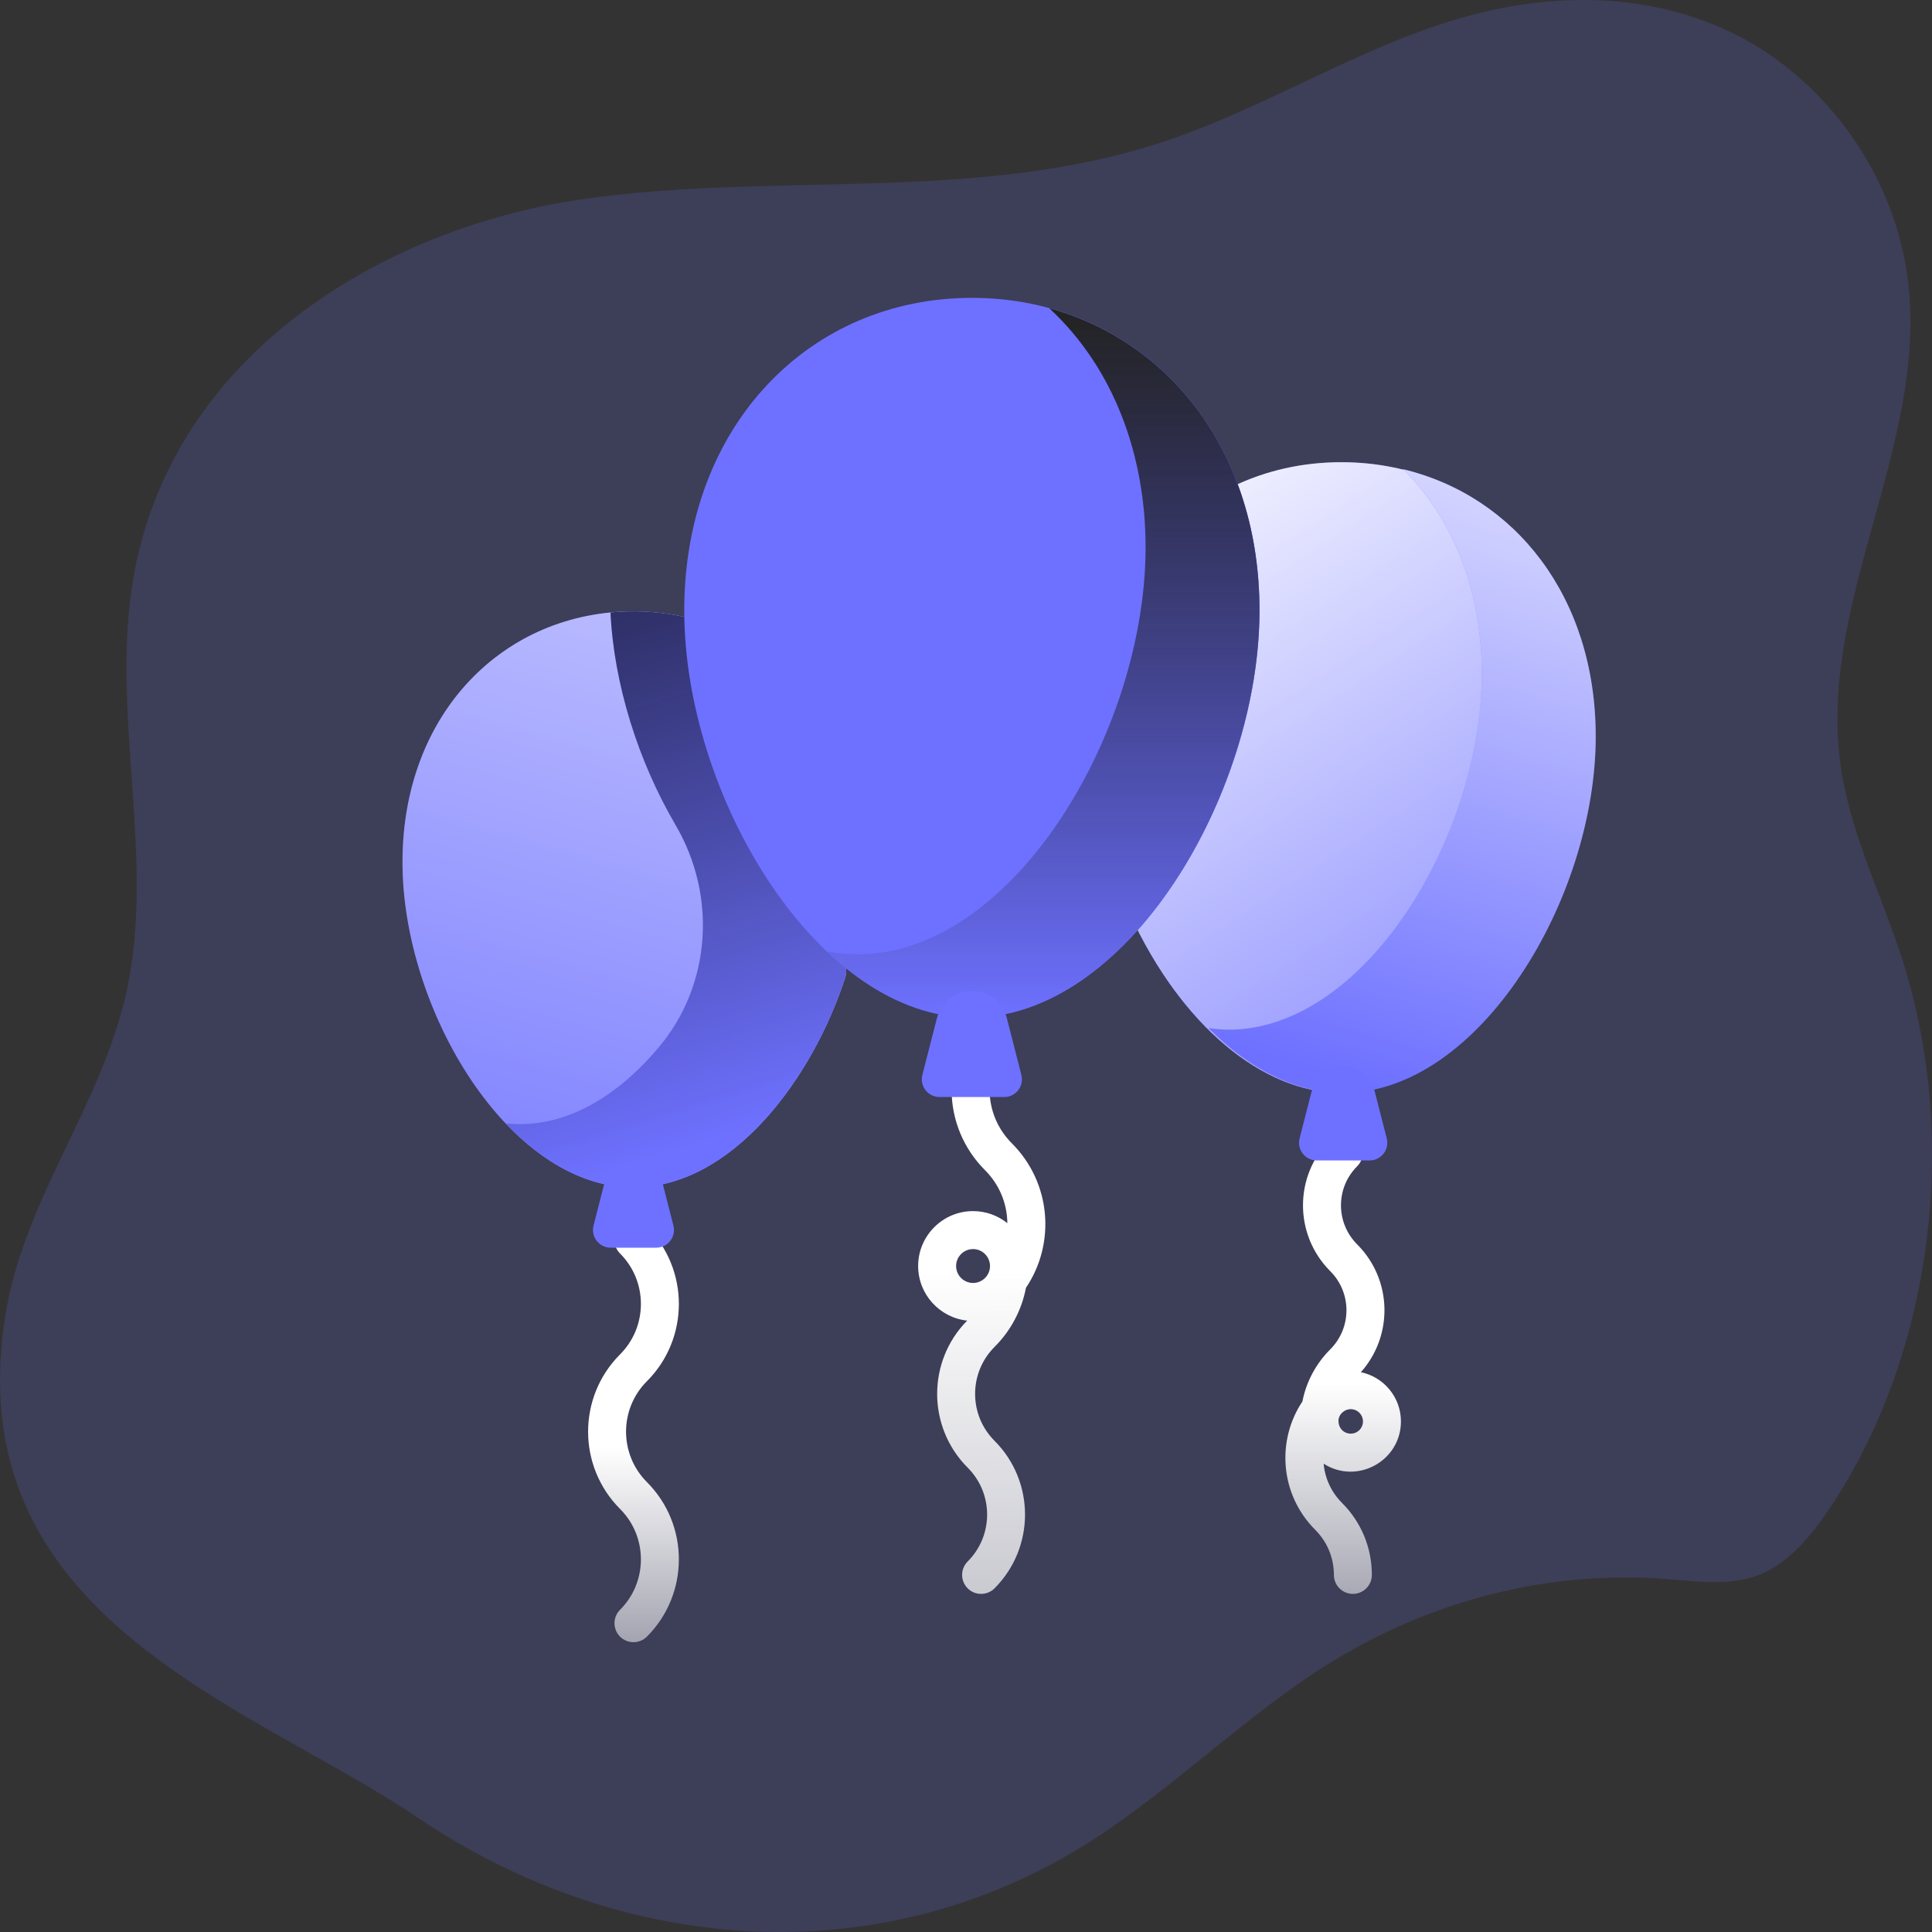 <svg width="208" height="208" viewBox="0 0 208 208" fill="none" xmlns="http://www.w3.org/2000/svg">
<rect x="0" y="0" width="208" height="208" fill="#333333" stroke="none"/>
<path opacity="0.18" d="M117.661 198.078C126.433 192.43 134.141 184.689 142.951 179.173C154.117 172.23 166.72 169.053 179.347 169.998C182.855 170.268 186.504 170.833 189.795 169.383C192.747 168.075 195.031 165.29 196.976 162.389C208.003 145.968 211.063 122.717 204.768 103.186C202.489 96.11 199.061 89.451 198.106 81.946C195.907 64.717 207.264 48.175 205.488 30.88C204.264 18.974 196.618 8.772 187.238 3.915C177.859 -0.941 167.001 -0.914 157.067 1.998C146.214 5.168 136.236 11.569 125.482 15.184C105.137 21.985 83.37 18.398 62.389 21.491C41.408 24.584 18.506 38.038 14.353 62.256C11.843 76.881 16.801 92.363 13.609 106.807C10.921 118.954 2.78 128.826 0.661 141.133C-4.989 174.196 26.948 183.481 44.958 195.677C66.989 210.593 95.033 212.654 117.661 198.078Z" fill="#6E71FF"/>
<path d="M66.756 176.202C65.957 175.403 65.957 174.109 66.756 173.31C69.749 170.317 69.749 165.447 66.756 162.453C62.169 157.865 62.169 150.401 66.756 145.813C69.749 142.819 69.749 137.949 66.756 134.954C65.957 134.157 65.957 132.863 66.756 132.064C67.554 131.267 68.849 131.267 69.646 132.064C74.234 136.652 74.234 144.116 69.646 148.704C66.653 151.698 66.653 156.568 69.646 159.562C74.234 164.15 74.234 171.615 69.646 176.202C68.849 176.999 67.554 176.999 66.756 176.202Z" fill="url(#paint0_linear)"/>
<path d="M90.556 103.19C82.863 94.948 77.48 81.285 77.981 69.276C78.017 68.383 77.47 67.569 76.628 67.267C73.955 66.309 71.12 65.823 68.201 65.823C54.377 65.823 43.333 76.648 43.333 92.817C43.333 108.769 54.812 127.841 68.201 127.841C78.836 127.841 87.478 116.113 91.007 105.215C91.235 104.508 91.062 103.733 90.556 103.19Z" fill="#6E71FF"/>
<path d="M90.556 103.19C82.863 94.948 77.48 81.285 77.981 69.276C78.017 68.383 77.47 67.569 76.628 67.267C73.955 66.309 71.12 65.823 68.201 65.823C54.377 65.823 43.333 76.648 43.333 92.817C43.333 108.769 54.812 127.841 68.201 127.841C78.836 127.841 87.478 116.113 91.007 105.215C91.235 104.508 91.062 103.733 90.556 103.19Z" fill="url(#paint1_linear)" fill-opacity="0.6"/>
<path d="M90.555 103.19C82.863 94.948 77.479 81.285 77.981 69.276C78.017 68.383 77.47 67.569 76.628 67.267C73.169 66.028 69.438 65.586 65.728 65.943C66.092 73.618 68.692 81.926 72.74 88.834C77.187 96.423 76.588 106.021 70.926 112.752C66.705 117.768 60.964 121.654 54.431 120.943C58.645 125.381 63.474 127.841 68.201 127.841C78.836 127.841 87.478 116.112 91.006 105.215C91.234 104.508 91.062 103.733 90.555 103.19Z" fill="#6E71FF"/>
<path d="M90.555 103.19C82.863 94.948 77.479 81.285 77.981 69.276C78.017 68.383 77.47 67.569 76.628 67.267C73.169 66.028 69.438 65.586 65.728 65.943C66.092 73.618 68.692 81.926 72.74 88.834C77.187 96.423 76.588 106.021 70.926 112.752C66.705 117.768 60.964 121.654 54.431 120.943C58.645 125.381 63.474 127.841 68.201 127.841C78.836 127.841 87.478 116.112 91.006 105.215C91.234 104.508 91.062 103.733 90.555 103.19Z" fill="url(#paint2_linear)"/>
<path d="M65.749 134.327C64.504 134.327 63.593 133.154 63.901 131.946L65.062 127.416C65.429 125.981 66.72 124.98 68.201 124.98C69.682 124.98 70.973 125.981 71.341 127.416L72.501 131.946C72.809 133.153 71.899 134.327 70.653 134.327H65.749Z" fill="#6E71FF"/>
<path d="M145.652 171.6C144.523 171.6 143.608 170.684 143.608 169.556C143.608 167.722 142.893 165.997 141.596 164.7C137.811 160.914 137.401 155.103 140.217 150.886C140.631 148.772 141.662 146.826 143.221 145.266C145.539 142.949 145.539 139.178 143.221 136.86C139.3 132.94 139.3 126.594 143.221 122.673C144.02 121.875 145.314 121.875 146.111 122.673C146.91 123.471 146.91 124.765 146.111 125.563C143.789 127.886 143.789 131.646 146.111 133.969C149.926 137.783 149.997 143.829 146.511 147.734C148.971 148.24 150.825 150.422 150.825 153.03C150.825 157.298 146.083 159.881 142.503 157.581C142.647 159.179 143.338 160.661 144.487 161.809C146.555 163.879 147.695 166.63 147.695 169.556C147.695 170.684 146.78 171.6 145.652 171.6ZM144.101 152.951C144.092 153.925 144.905 154.486 145.703 154.319C146.212 154.213 146.618 153.794 146.714 153.284C146.884 152.379 146.122 151.595 145.224 151.726C144.699 151.801 144.106 152.281 144.101 152.951Z" fill="url(#paint3_linear)"/>
<path d="M144.416 49.762C140.246 49.762 136.294 50.648 132.669 52.399C131.749 52.842 131.299 53.895 131.611 54.866C132.694 58.225 133.243 61.879 133.243 65.726C133.243 76.189 128.836 88.238 122.013 96.422C121.508 97.029 121.397 97.874 121.73 98.592C127.195 110.357 135.887 117.666 144.415 117.666C159.04 117.666 171.603 96.75 171.603 79.29C171.603 61.66 159.591 49.762 144.416 49.762Z" fill="#6E71FF"/>
<path d="M144.416 49.762C140.246 49.762 136.294 50.648 132.669 52.399C131.749 52.842 131.299 53.895 131.611 54.866C132.694 58.225 133.243 61.879 133.243 65.726C133.243 76.189 128.836 88.238 122.013 96.422C121.508 97.029 121.397 97.874 121.73 98.592C127.195 110.357 135.887 117.666 144.415 117.666C159.04 117.666 171.603 96.75 171.603 79.29C171.603 61.66 159.591 49.762 144.416 49.762Z" fill="url(#paint4_linear)"/>
<path d="M151.061 50.517C151.244 50.699 151.425 50.882 151.604 51.07C156.716 56.446 159.531 64.049 159.531 72.477C159.531 80.942 156.546 90.495 151.545 98.03C146.137 106.179 139.138 110.853 132.343 110.853C131.598 110.853 130.851 110.794 130.104 110.684C134.538 115.145 139.6 117.666 144.607 117.666C159.232 117.666 171.795 96.75 171.795 79.29C171.795 64.181 163.022 53.383 151.061 50.517Z" fill="#6E71FF"/>
<path d="M151.061 50.517C151.244 50.699 151.425 50.882 151.604 51.07C156.716 56.446 159.531 64.049 159.531 72.477C159.531 80.942 156.546 90.495 151.545 98.03C146.137 106.179 139.138 110.853 132.343 110.853C131.598 110.853 130.851 110.794 130.104 110.684C134.538 115.145 139.6 117.666 144.607 117.666C159.232 117.666 171.795 96.75 171.795 79.29C171.795 64.181 163.022 53.383 151.061 50.517Z" fill="url(#paint5_linear)"/>
<path d="M141.763 124.935C140.518 124.935 139.606 123.762 139.915 122.555L141.23 117.426C141.625 115.882 143.014 114.805 144.608 114.805C146.2 114.805 147.589 115.882 147.984 117.426L149.298 122.554C149.608 123.761 148.697 124.935 147.45 124.935H141.763Z" fill="#6E71FF"/>
<path d="M104.18 171.002C103.382 170.203 103.382 168.909 104.18 168.11C106.972 165.318 106.972 160.8 104.18 158.008C99.819 153.646 99.8 146.562 104.125 142.178C101.162 141.861 98.847 139.345 98.847 136.3C98.847 133.041 101.5 130.388 104.759 130.388C106.155 130.388 107.44 130.874 108.452 131.687C108.427 129.532 107.575 127.51 106.049 125.984C103.727 123.662 102.448 120.575 102.448 117.291C102.448 116.161 103.364 115.247 104.492 115.247C105.62 115.247 106.536 116.161 106.536 117.291C106.536 119.483 107.39 121.544 108.94 123.094C113.195 127.349 113.658 133.901 110.454 138.647C109.997 141.043 108.835 143.249 107.07 145.013C104.284 147.799 104.284 152.332 107.07 155.116C111.45 159.496 111.45 166.622 107.07 171.002C106.272 171.799 104.977 171.799 104.18 171.002ZM104.759 134.476C103.635 134.476 102.746 135.498 102.97 136.661C103.112 137.398 103.72 137.983 104.462 138.101C105.614 138.282 106.585 137.388 106.583 136.311C106.583 136.309 106.583 136.306 106.583 136.304C106.583 135.294 105.765 134.476 104.759 134.476Z" fill="url(#paint6_linear)"/>
<path d="M104.632 32.067C87.193 32.067 73.666 45.785 73.666 65.726C73.666 85.705 88.044 109.561 104.632 109.561C121.249 109.561 135.598 85.663 135.598 65.726C135.598 45.798 122.084 32.067 104.632 32.067V32.067Z" fill="#6E71FF"/>
<path d="M112.957 33.176C119.985 39.69 123.334 49.122 123.334 58.913C123.334 80.115 107.062 105.954 89 102.412C112.151 124.304 135.598 90.962 135.598 65.726C135.598 48.789 125.974 36.754 112.957 33.176Z" fill="#6E71FF"/>
<path d="M112.957 33.176C119.985 39.69 123.334 49.122 123.334 58.913C123.334 80.115 107.062 105.954 89 102.412C112.151 124.304 135.598 90.962 135.598 65.726C135.598 48.789 125.974 36.754 112.957 33.176Z" fill="url(#paint7_linear)"/>
<path d="M101.151 118.108C99.905 118.108 98.993 116.934 99.303 115.727L100.867 109.623C101.308 107.902 102.855 106.699 104.632 106.699C106.409 106.699 107.958 107.901 108.399 109.623L109.962 115.727C110.271 116.934 109.36 118.108 108.114 118.108H101.151Z" fill="#6E71FF"/>
<defs>
<linearGradient id="paint0_linear" x1="68.133" y1="155.952" x2="68.133" y2="200.101" gradientUnits="userSpaceOnUse">
<stop stop-color="white"/>
<stop offset="1" stop-color="white" stop-opacity="0"/>
</linearGradient>
<linearGradient id="paint1_linear" x1="67.315" y1="50.757" x2="41.153" y2="144.233" gradientUnits="userSpaceOnUse">
<stop stop-color="white"/>
<stop offset="1" stop-color="white" stop-opacity="0"/>
</linearGradient>
<linearGradient id="paint2_linear" x1="44.832" y1="34.269" x2="72.766" y2="124.202" gradientUnits="userSpaceOnUse">
<stop stop-color="#0A0A0A"/>
<stop offset="1" stop-opacity="0"/>
</linearGradient>
<linearGradient id="paint3_linear" x1="144.538" y1="148.98" x2="144.538" y2="199.806" gradientUnits="userSpaceOnUse">
<stop stop-color="white"/>
<stop offset="1" stop-color="white" stop-opacity="0"/>
</linearGradient>
<linearGradient id="paint4_linear" x1="134.4" y1="36.563" x2="189.041" y2="120.774" gradientUnits="userSpaceOnUse">
<stop stop-color="white"/>
<stop offset="1" stop-color="white" stop-opacity="0"/>
</linearGradient>
<linearGradient id="paint5_linear" x1="158.71" y1="23.346" x2="132.956" y2="112.462" gradientUnits="userSpaceOnUse">
<stop stop-color="white"/>
<stop offset="1" stop-color="white" stop-opacity="0"/>
</linearGradient>
<linearGradient id="paint6_linear" x1="104.595" y1="136.989" x2="105.822" y2="261.942" gradientUnits="userSpaceOnUse">
<stop stop-color="white"/>
<stop offset="1" stop-color="white" stop-opacity="0"/>
</linearGradient>
<linearGradient id="paint7_linear" x1="112.299" y1="33.176" x2="112.299" y2="109.523" gradientUnits="userSpaceOnUse">
<stop stop-color="#232323"/>
<stop offset="1" stop-color="#040404" stop-opacity="0"/>
</linearGradient>
</defs>
</svg>

